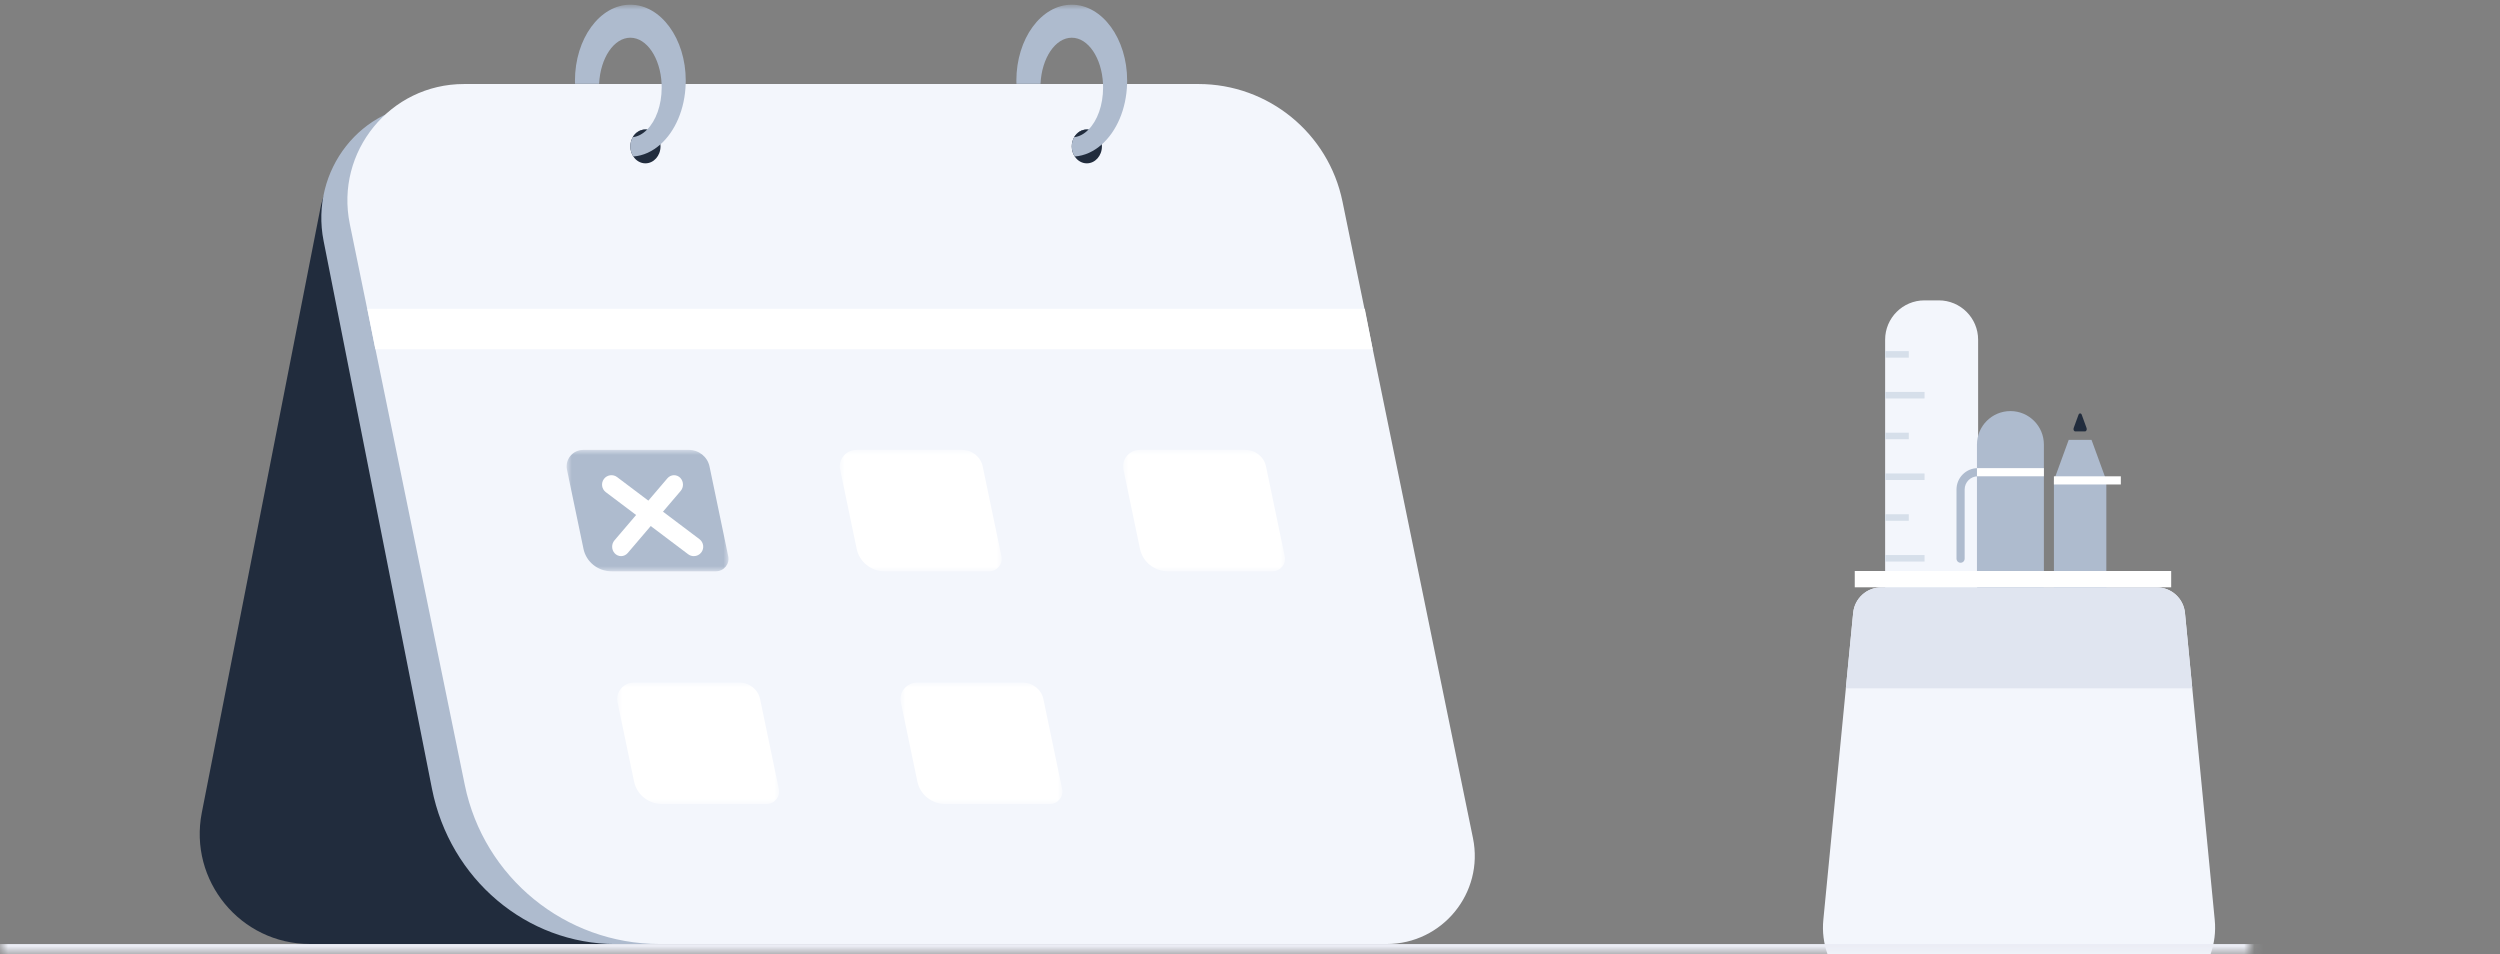 <?xml version="1.0" encoding="UTF-8"?>
<svg id="a" xmlns="http://www.w3.org/2000/svg" xmlns:xlink="http://www.w3.org/1999/xlink" viewBox="0 0 247.08 94.304">
    <rect x="0" y="0" width="247.08" height="94.304" fill="#808080" stroke="none"/>
    <defs>
  
        <mask id="h" y=".464" width="247.08" height="94.304" maskUnits="userSpaceOnUse">
            <g id="i">
                <polygon id="j" points="0 94.767 247.08 94.767 247.08 .464 0 .464 0 94.767" style="fill:#fff; fill-rule:evenodd;" />
            </g>
        </mask>
        <mask id="ab" y=".464" width="247.08" height="94.304" maskUnits="userSpaceOnUse">
            <g id="ac">
                <polygon id="ad" points="0 94.767 247.08 94.767 247.08 .464 0 .464 0 94.767" style="fill:#fff; fill-rule:evenodd;" />
            </g>
        </mask>
        <mask id="af" y=".464" width="247.08" height="94.304" maskUnits="userSpaceOnUse">
            <g id="ag">
                <polygon id="ah" points="0 94.767 247.08 94.767 247.08 .464 0 .464 0 94.767" style="fill:#fff; fill-rule:evenodd;" />
            </g>
        </mask>
        <mask id="aj" y=".464" width="247.08" height="94.304" maskUnits="userSpaceOnUse">
            <g id="ak">
                <polygon id="al" points="0 94.767 247.08 94.767 247.08 .464 0 .464 0 94.767" style="fill:#fff; fill-rule:evenodd;" />
            </g>
        </mask>
        <mask id="an" y=".464" width="247.08" height="94.304" maskUnits="userSpaceOnUse">
            <g id="ao">
                <polygon id="ap" points="0 94.767 247.08 94.767 247.08 .464 0 .464 0 94.767" style="fill:#fff; fill-rule:evenodd;" />
            </g>
        </mask>
        <mask id="ar" y=".464" width="247.08" height="94.304" maskUnits="userSpaceOnUse">
            <g id="as">
                <polygon id="at" points="0 94.767 247.08 94.767 247.08 .464 0 .464 0 94.767" style="fill:#fff; fill-rule:evenodd;" />
            </g>
        </mask>
        <mask id="av" y=".464" width="247.08" height="94.304" maskUnits="userSpaceOnUse">
            <g id="aw">
                <polygon id="ax" points="0 94.767 247.08 94.767 247.08 .464 0 .464 0 94.767" style="fill:#fff; fill-rule:evenodd;" />
            </g>
        </mask>
        <mask id="b`" y=".464" width="247.08" height="94.304" maskUnits="userSpaceOnUse">
            <g id="ba">
                <polygon id="bb" points="0 94.767 247.08 94.767 247.08 .464 0 .464 0 94.767" style="fill:#fff; fill-rule:evenodd;" />
            </g>
        </mask>
        <mask id="bd" y=".464" width="247.08" height="94.304" maskUnits="userSpaceOnUse">
            <g id="be">
                <polygon id="bf" points="0 94.767 247.08 94.767 247.08 .464 0 .464 0 94.767" style="fill:#fff; fill-rule:evenodd;" />
            </g>
        </mask>
        <mask id="bh" x="56" y="44.463" width="16" height="12" maskUnits="userSpaceOnUse">
            <g id="bi">
                <polygon id="bj" points="56 44.464 72 44.464 72 56.464 56 56.464 56 44.464" style="fill:#fff; fill-rule:evenodd;" />
            </g>
        </mask>
        <mask id="bl" x="56" y="44.463" width="42" height="12" maskUnits="userSpaceOnUse">
            <g id="bm">
                <polygon id="bn" points="56 44.464 72 44.464 72 56.464 56 56.464 56 44.464" style="fill:#fff; fill-rule:evenodd;" />
            </g>
        </mask>
        <mask id="bs" x="83" y="44.463" width="16" height="12" maskUnits="userSpaceOnUse">
            <g id="bt">
                <polygon id="bu" points="83 44.464 99 44.464 99 56.464 83 56.464 83 44.464" style="fill:#fff; fill-rule:evenodd;" />
            </g>
        </mask>
        <mask id="bw" x="83" y="44.463" width="42" height="12" maskUnits="userSpaceOnUse">
            <g id="bx">
                <polygon id="by" points="83 44.464 99 44.464 99 56.464 83 56.464 83 44.464" style="fill:#fff; fill-rule:evenodd;" />
            </g>
        </mask>
        <mask id="ca" x="111" y="44.463" width="16" height="12" maskUnits="userSpaceOnUse">
            <g id="cb">
                <polygon id="cc" points="111 44.464 127 44.464 127 56.464 111 56.464 111 44.464" style="fill:#fff; fill-rule:evenodd;" />
            </g>
        </mask>
        <mask id="ce" x="111" y="44.463" width="42" height="12" maskUnits="userSpaceOnUse">
            <g id="cf">
                <polygon id="cg" points="111 44.464 127 44.464 127 56.464 111 56.464 111 44.464" style="fill:#fff; fill-rule:evenodd;" />
            </g>
        </mask>
        <mask id="ci" x="61" y="67.463" width="16" height="12" maskUnits="userSpaceOnUse">
            <g id="cj">
                <polygon id="ck" points="61 67.463 77 67.463 77 79.463 61 79.463 61 67.463" style="fill:#fff; fill-rule:evenodd;" />
            </g>
        </mask>
        <mask id="cm" x="61" y="67.463" width="42" height="12" maskUnits="userSpaceOnUse">
            <g id="cn">
                <polygon id="co" points="61 67.463 77 67.463 77 79.463 61 79.463 61 67.463" style="fill:#fff; fill-rule:evenodd;" />
            </g>
        </mask>
        <mask id="cq" x="89" y="67.463" width="16" height="12" maskUnits="userSpaceOnUse">
            <g id="cr">
                <polygon id="cs" points="89 67.463 105 67.463 105 79.463 89 79.463 89 67.463" style="fill:#fff; fill-rule:evenodd;" />
            </g>
        </mask>
        <mask id="cu" x="89" y="67.463" width="42" height="12" maskUnits="userSpaceOnUse">
            <g id="cv">
                <polygon id="cw" points="89 67.463 105 67.463 105 79.463 89 79.463 89 67.463" style="fill:#fff; fill-rule:evenodd;" />
            </g>
        </mask>
        <mask id="cy" y="-0" width="247.08" height="94.304" maskUnits="userSpaceOnUse">
            <g id="d`">
                <polygon id="da" points="0 94.304 247.08 94.304 247.08 -0 0 -0 0 94.304" style="fill:#fff; fill-rule:evenodd;" />
            </g>
        </mask>
    </defs>
    <g id="b">
        <polygon points="89 67.463 105 67.463 105 79.463 89 79.463 89 67.463" style="fill:#fff; fill-rule:evenodd;" />
    </g>
    <g id="c">
        <polygon points="61 67.463 77 67.463 77 79.463 61 79.463 61 67.463" style="fill:#fff; fill-rule:evenodd;" />
    </g>
    <g id="d">
        <polygon points="111 44.464 127 44.464 127 56.464 111 56.464 111 44.464" style="fill:#fff; fill-rule:evenodd;" />
    </g>
    <g id="e">
        <polygon points="83 44.464 99 44.464 99 56.464 83 56.464 83 44.464" style="fill:#fff; fill-rule:evenodd;" />
    </g>
    <g id="f">
        <polygon points="56 44.464 72 44.464 72 56.464 56 56.464 56 44.464" style="fill:#fff; fill-rule:evenodd;" />
    </g>
    <g id="g">
        <path d="M19.945,80.314L31.68,20.505c.745-3.798,3.804-4.767,6.731-6.948,.834-.621,2.391-2.318,3.341-2.758,1.94-.898,2.504-2.496,4.755-2.496h17.133l11.946,84.994H30.629c-6.854,0-12.004-6.258-10.684-12.984h0Z" style="fill:#212c3d; fill-rule:evenodd;" />
    </g>
    <g style="mask:url(#h);">
        <g id="k">
            <path d="M111.021,10.304c6.502,0,12.107,4.739,13.413,11.339l12.153,61.442c1.043,5.277-2.847,10.218-8.044,10.218H60.849c-8.801,0-16.389-6.415-18.157-15.351l-8.652-43.737-2.058-10.405c-1.38-6.975,3.763-13.507,10.633-13.507H111.021Z" style="fill:#aebbce; fill-rule:evenodd;" />
        </g>
    </g>
    <g id="l">
        <path d="M191.613,61.812h-1.413c-2.148,0-3.889-1.741-3.889-3.889v-24.348c0-2.148,1.741-3.889,3.889-3.889h1.413c2.148,0,3.889,1.741,3.889,3.889v24.348c0,2.148-1.741,3.889-3.889,3.889h0Z" style="fill:#f3f6fc; fill-rule:evenodd;" />
    </g>
    <g id="m">
        <polygon points="186.31 35.349 188.65 35.349 188.65 34.703 186.31 34.703 186.31 35.349" style="fill:#d6dfea; fill-rule:evenodd;" />
    </g>
    <g id="n">
        <polygon points="186.311 39.38 190.208 39.38 190.208 38.734 186.311 38.734 186.311 39.38" style="fill:#d6dfea; fill-rule:evenodd;" />
    </g>
    <g id="o">
        <polygon points="186.31 43.41 188.65 43.41 188.65 42.764 186.31 42.764 186.31 43.41" style="fill:#d6dfea; fill-rule:evenodd;" />
    </g>
    <g id="p">
        <polygon points="186.311 47.44 190.208 47.44 190.208 46.794 186.311 46.794 186.311 47.44" style="fill:#d6dfea; fill-rule:evenodd;" />
    </g>
    <g id="q">
        <polygon points="186.31 51.471 188.65 51.471 188.65 50.825 186.31 50.825 186.31 51.471" style="fill:#d6dfea; fill-rule:evenodd;" />
    </g>
    <g id="r">
        <polygon points="186.311 55.501 190.208 55.501 190.208 54.855 186.311 54.855 186.311 55.501" style="fill:#d6dfea; fill-rule:evenodd;" />
    </g>
    <path d="M218.475,94.301h-37.86c-.37-1.05-.53-2.21-.41-3.4l2.95-30.33c.14-1.43,1.34-2.52,2.78-2.52h27.22c1.44,0,2.65,1.09,2.79,2.52l2.94,30.33c.12,1.19-.04,2.35-.41,3.4Z" style="fill:#f3f6fc; fill-rule:evenodd;" />
    <g id="s">
        <polygon points="202.994 61.068 208.173 61.068 208.173 47.478 202.994 47.478 202.994 61.068" style="fill:#aebbce; fill-rule:evenodd;" />
    </g>
    <g id="t">
        <polygon points="208.172 47.479 202.992 47.479 204.455 43.473 206.709 43.473 208.172 47.479" style="fill:#aebbce; fill-rule:evenodd;" />
    </g>
    <g id="u">
        <path d="M206.063,42.636h-.961c-.13,0-.215-.177-.159-.33l.481-1.317c.065-.175,.255-.174,.319,.001l.479,1.317c.056,.153-.029,.329-.159,.329h0Z" style="fill:#212c3d; fill-rule:evenodd;" />
    </g>
    <g id="v">
        <path d="M198.694,61.068h0c-1.826,0-3.307-1.481-3.307-3.307v-13.826c0-1.826,1.481-3.307,3.307-3.307s3.307,1.481,3.307,3.307v13.826c0,1.826-1.481,3.307-3.307,3.307h0Z" style="fill:#aebbce; fill-rule:evenodd;" />
    </g>
    <g id="w">
        <path d="M193.768,55.619c-.223,0-.403-.18-.403-.403v-6.839c0-1.164,.947-2.111,2.112-2.111h1.53c.223,0,.404,.18,.404,.403,0,.222-.181,.403-.404,.403h-1.53c-.72,0-1.306,.586-1.306,1.305v6.839c0,.223-.18,.403-.403,.403h0Z" style="fill:#aebbce; fill-rule:evenodd;" />
    </g>
    <g id="x">
        <polygon points="183.309 58.045 214.582 58.045 214.582 56.433 183.309 56.433 183.309 58.045" style="fill:#fff; fill-rule:evenodd;" />
    </g>
    <g id="y">
        <polygon points="195.388 47.072 202.001 47.072 202.001 46.266 195.388 46.266 195.388 47.072" style="fill:#fff; fill-rule:evenodd;" />
    </g>
    <g id="a`">
        <polygon points="202.992 47.881 209.606 47.881 209.606 47.075 202.992 47.075 202.992 47.881" style="fill:#fff; fill-rule:evenodd;" />
    </g>
    <g id="aa">
        <path d="M182.427,68.027l.724-7.452c.139-1.434,1.344-2.527,2.784-2.527h27.223c1.441,0,2.645,1.093,2.785,2.527l.724,7.452h-34.24Z" style="fill:#e0e5f0; fill-rule:evenodd;" />
    </g>
    <g style="mask:url(#ab);">
        <g id="ae">
            <path d="M45.855,8.304H118.446c6.9,0,12.848,4.853,14.234,11.612l12.897,62.919c1.107,5.404-3.021,10.464-8.536,10.464H65.204c-9.34,0-17.392-6.569-19.268-15.72l-9.181-44.788-2.184-10.655c-1.464-7.143,3.993-13.832,11.284-13.832" style="fill:#f3f6fc; fill-rule:evenodd;" />
        </g>
    </g>
    <g style="mask:url(#af);">
        <g id="ai">
            <path d="M62.299,14.469c0,.375,.107,.717,.295,.998,.268,.409,.703,.677,1.193,.677,.824,0,1.494-.75,1.494-1.675,0-.067,0-.127-.014-.194-.073-.771-.623-1.381-1.313-1.468-.054,0-.114-.006-.167-.006-.523,0-.979,.301-1.247,.757-.154,.261-.241,.576-.241,.911" style="fill:#212c3d; fill-rule:evenodd;" />
        </g>
    </g>
    <g style="mask:url(#aj);">
        <g id="am">
            <path d="M62.299,.464c3.022,0,5.475,3.364,5.475,7.505,0,.107,0,.214-.007,.315-.074,2.519-1.052,4.711-2.5,5.99-.777,.691-1.688,1.119-2.673,1.193-.188-.281-.295-.623-.295-.998,0-.335,.087-.65,.241-.912,.268-.455,.724-.757,1.247-.757,.053,0,.113,.007,.167,.007,.865-.864,1.441-2.399,1.441-4.155,0-.127,0-.247-.007-.368-.121-2.546-1.461-4.557-3.089-4.557s-2.968,2.011-3.089,4.557h-2.379c-.007-.107-.007-.208-.007-.315,0-4.141,2.453-7.505,5.475-7.505" style="fill:#aebbce; fill-rule:evenodd;" />
        </g>
    </g>
    <g style="mask:url(#an);">
        <g id="aq">
            <path d="M62.538,13.557c.523-.06,.998-.322,1.414-.75-.054,0-.114-.007-.168-.007-.522,0-.978,.301-1.246,.757" style="fill:#212c3d; fill-rule:evenodd;" />
        </g>
    </g>
    <g style="mask:url(#ar);">
        <g id="au">
            <path d="M105.924,14.469c0,.375,.107,.717,.295,.998,.268,.409,.703,.677,1.193,.677,.824,0,1.494-.75,1.494-1.675,0-.067,0-.127-.014-.194-.073-.771-.623-1.381-1.313-1.468-.053,0-.114-.006-.167-.006-.523,0-.979,.301-1.247,.757-.154,.261-.241,.576-.241,.911" style="fill:#212c3d; fill-rule:evenodd;" />
        </g>
    </g>
    <g style="mask:url(#av);">
        <g id="ay">
            <path d="M105.924,.464c3.022,0,5.475,3.364,5.475,7.505,0,.107,0,.214-.007,.315-.074,2.519-1.052,4.711-2.5,5.99-.777,.691-1.688,1.119-2.673,1.193-.188-.281-.295-.623-.295-.998,0-.335,.087-.65,.241-.912,.268-.455,.724-.757,1.247-.757,.053,0,.114,.007,.167,.007,.865-.864,1.441-2.399,1.441-4.155,0-.127,0-.247-.007-.368-.121-2.546-1.461-4.557-3.089-4.557s-2.968,2.011-3.089,4.557h-2.379c-.007-.107-.007-.208-.007-.315,0-4.141,2.453-7.505,5.475-7.505" style="fill:#aebbce; fill-rule:evenodd;" />
        </g>
    </g>
    <g style="mask:url(#b`);">
        <g id="bc">
            <path d="M106.162,13.557c.523-.06,.998-.322,1.414-.75-.054,0-.114-.007-.168-.007-.522,0-.978,.301-1.246,.757" style="fill:#212c3d; fill-rule:evenodd;" />
        </g>
    </g>
    <g style="mask:url(#bd);">
        <g id="bg">
            <polygon points="37.097 34.52 135.663 34.52 134.888 30.52 36.31 30.52 37.097 34.52" style="fill:#fff; fill-rule:evenodd;" />
        </g>
    </g>
    <g style="mask:url(#bh);">
        <g id="bk">
            <path d="M57.655,44.463h10.424c.991,0,1.845,.685,2.044,1.639l1.852,8.884c.159,.763-.434,1.477-1.226,1.477h-10.315c-1.341,0-2.498-.927-2.767-2.219l-1.319-6.324-.314-1.504c-.21-1.009,.573-1.953,1.62-1.953" style="fill:#aebbce; fill-rule:evenodd;" />
        </g>
    </g>
    <g style="mask:url(#bl);">
        <g id="bo">
            <path d="M83.655,44.463h10.424c.991,0,1.845,.685,2.044,1.639l1.852,8.884c.159,.763-.434,1.477-1.226,1.477h-10.315c-1.341,0-2.498-.927-2.767-2.219l-1.319-6.324-.314-1.504c-.21-1.009,.573-1.953,1.62-1.953" style="fill:#fff; fill-rule:evenodd;" />
        </g>
    </g>
    <g id="bp">
        <line x1="61" y1="53.464" x2="67" y2="47.464" style="fill:none;" />
    </g>
    <g id="bq">
        <path d="M61.383,54.464c-.095,0-.191-.04-.266-.12-.152-.165-.158-.439-.011-.611l5.234-6.136c.146-.172,.389-.178,.542-.012,.152,.165,.157,.438,.01,.61l-5.234,6.136c-.075,.088-.175,.133-.276,.133" style="fill:#fff; fill-rule:evenodd;" />
        <path d="M61.383,54.964c-.236,0-.467-.102-.632-.281-.325-.352-.335-.912-.024-1.276l5.233-6.135c.163-.191,.397-.303,.641-.308,.256-.003,.479,.098,.649,.282,.323,.35,.334,.91,.023,1.273l-5.234,6.137c-.167,.195-.406,.308-.656,.308Z" style="fill:#fff;" />
    </g>
    <g id="br">
        <path d="M68.57,54.464c-.09,0-.18-.028-.257-.086l-8.14-6.136c-.19-.143-.229-.414-.086-.605,.142-.191,.412-.229,.601-.086l8.141,6.136c.19,.143,.229,.414,.086,.605-.085,.113-.213,.173-.344,.173" style="fill:#fff; fill-rule:evenodd;" />
        <path d="M68.57,54.964c-.202,0-.394-.065-.557-.186l-8.141-6.138c-.409-.307-.493-.892-.185-1.303,.149-.2,.367-.329,.615-.364,.245-.034,.491,.028,.689,.18l8.139,6.134c.41,.309,.493,.894,.185,1.304-.176,.237-.448,.373-.744,.373Z" style="fill:#fff;" />
    </g>
    <g style="mask:url(#bs);">
        <g id="bv">
            <path d="M84.655,44.463h10.424c.991,0,1.845,.685,2.044,1.639l1.852,8.884c.159,.763-.434,1.477-1.226,1.477h-10.315c-1.341,0-2.498-.927-2.767-2.219l-1.319-6.324-.314-1.504c-.21-1.009,.573-1.953,1.62-1.953" style="fill:#fff; fill-rule:evenodd;" />
        </g>
    </g>
    <g style="mask:url(#bw);">
        <g id="c`">
            <path d="M110.655,44.463h10.424c.991,0,1.845,.685,2.044,1.639l1.852,8.884c.159,.763-.434,1.477-1.226,1.477h-10.315c-1.341,0-2.498-.927-2.767-2.219l-1.319-6.324-.314-1.504c-.21-1.009,.573-1.953,1.62-1.953" style="fill:#fff; fill-rule:evenodd;" />
        </g>
    </g>
    <g style="mask:url(#ca);">
        <g id="cd">
            <path d="M112.655,44.463h10.424c.991,0,1.845,.685,2.044,1.639l1.852,8.884c.159,.763-.434,1.477-1.226,1.477h-10.315c-1.341,0-2.498-.927-2.767-2.219l-1.319-6.324-.314-1.504c-.21-1.009,.573-1.953,1.62-1.953" style="fill:#fff; fill-rule:evenodd;" />
        </g>
    </g>
    <g style="mask:url(#ce);">
        <g id="ch">
            <path d="M138.655,44.463h10.424c.991,0,1.845,.685,2.044,1.639l1.852,8.884c.159,.763-.434,1.477-1.226,1.477h-10.315c-1.341,0-2.498-.927-2.767-2.219l-1.319-6.324-.314-1.504c-.21-1.009,.573-1.953,1.62-1.953" style="fill:#fff; fill-rule:evenodd;" />
        </g>
    </g>
    <g style="mask:url(#ci);">
        <g id="cl">
            <path d="M62.655,67.463h10.424c.991,0,1.845,.685,2.044,1.639l1.852,8.884c.159,.763-.434,1.477-1.226,1.477h-10.315c-1.341,0-2.498-.927-2.767-2.219l-1.319-6.324-.314-1.504c-.21-1.009,.573-1.953,1.62-1.953" style="fill:#fff; fill-rule:evenodd;" />
        </g>
    </g>
    <g style="mask:url(#cm);">
        <g id="cp">
            <path d="M88.655,67.463h10.424c.991,0,1.845,.685,2.044,1.639l1.852,8.884c.159,.763-.434,1.477-1.226,1.477h-10.315c-1.341,0-2.498-.927-2.767-2.219l-1.319-6.324-.314-1.504c-.21-1.009,.573-1.953,1.62-1.953" style="fill:#fff; fill-rule:evenodd;" />
        </g>
    </g>
    <g style="mask:url(#cq);">
        <g id="ct">
            <path d="M90.655,67.463h10.424c.991,0,1.845,.685,2.044,1.639l1.852,8.884c.159,.763-.434,1.477-1.226,1.477h-10.315c-1.341,0-2.498-.927-2.767-2.219l-1.319-6.324-.314-1.504c-.21-1.009,.573-1.953,1.62-1.953" style="fill:#fff; fill-rule:evenodd;" />
        </g>
    </g>
    <g style="mask:url(#cu);">
        <g id="cx">
            <path d="M116.655,67.463h10.424c.991,0,1.845,.685,2.044,1.639l1.852,8.884c.159,.763-.434,1.477-1.226,1.477h-10.315c-1.341,0-2.498-.927-2.767-2.219l-1.319-6.324-.314-1.504c-.21-1.009,.573-1.953,1.62-1.953" style="fill:#fff; fill-rule:evenodd;" />
        </g>
    </g>
    <g style="mask:url(#cy);">
        <g id="db">
            <polygon points="0 94.304 179.144 94.304 247.08 94.304 247.08 93.304 0 93.304 0 94.304" style="fill:#ebedf5; fill-rule:evenodd;" />
        </g>
    </g>
</svg>